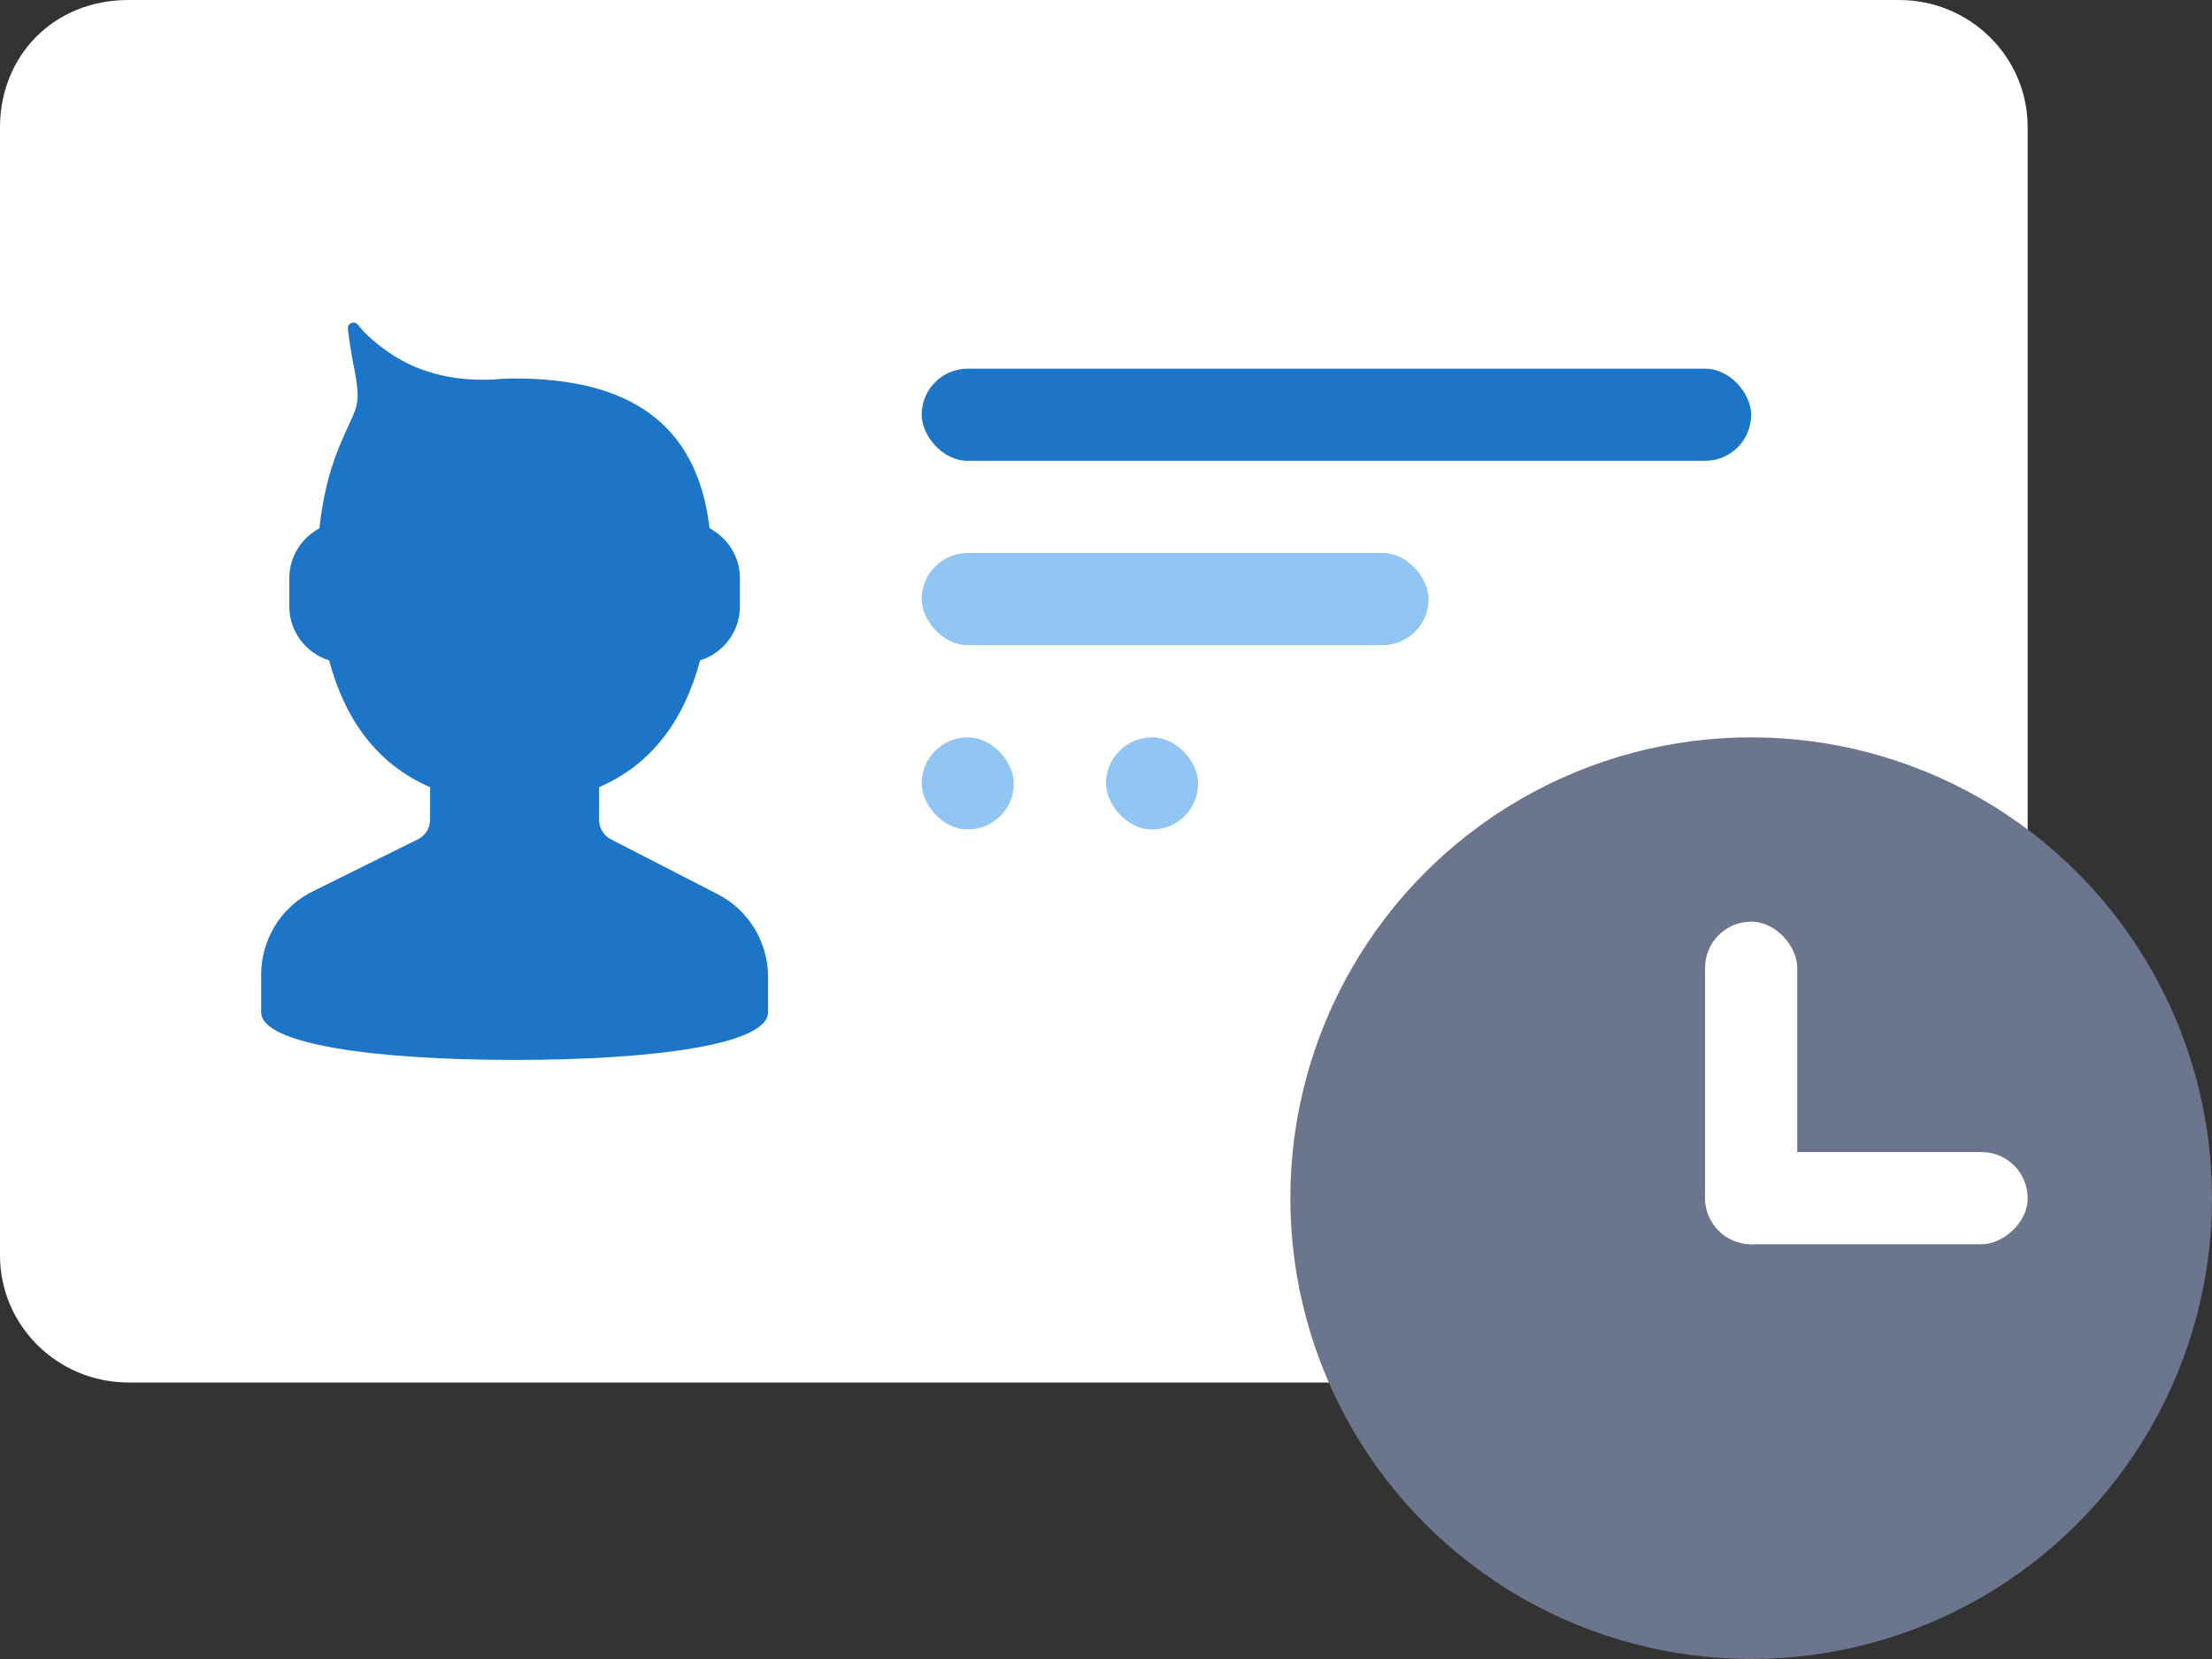 <?xml version="1.0" encoding="UTF-8"?>
<svg width="48px" height="36px" viewBox="0 0 48 36" version="1.1" xmlns="http://www.w3.org/2000/svg" xmlns:xlink="http://www.w3.org/1999/xlink">
    <rect x="0" y="0" width="48" height="36" fill="#333333" stroke="none"/>
    <!-- Generator: Sketch 50.2 (55047) - http://www.bohemiancoding.com/sketch -->
    <title>Group 3 Copy</title>
    <desc>Created with Sketch.</desc>
    <defs></defs>
    <g id="Page-1" stroke="none" stroke-width="1" fill="none" fill-rule="evenodd">
        <g id="m7-card-declined-and-ID-in-process-1366" transform="translate(-539, -396)">
            <g id="Group-3-Copy" transform="translate(521, 371)">
                <path d="M20.79,25 C19.139,25 18,26.235 18,27.759 L18,52.242 C18,53.765 19.249,55 20.79,55 L59.21,55 C60.751,55 62,53.765 62,52.242 L62,27.759 C62,26.235 60.751,25 59.21,25 L20.79,25 Z" id="Shape" fill="#FFFFFF" fill-rule="nonzero"></path>
                <rect id="Rectangle-2" fill="#1C75C6" x="38" y="33" width="18" height="2" rx="1"></rect>
                <rect id="Rectangle-2-Copy-2" fill="#91C5F3" x="38" y="37" width="11" height="2" rx="1"></rect>
                <rect id="Rectangle-2-Copy-3" fill="#91C5F3" x="38" y="41" width="2" height="2" rx="1"></rect>
                <rect id="Rectangle-2-Copy-4" fill="#91C5F3" x="42" y="41" width="2" height="2" rx="1"></rect>
                <circle id="Oval" fill="#6B758E" cx="56" cy="51" r="10"></circle>
                <rect id="Rectangle-3" fill="#FFFFFF" x="55" y="45" width="2" height="7" rx="1"></rect>
                <rect id="Rectangle-3-Copy" fill="#FFFFFF" transform="translate(58.5, 51) rotate(90) translate(-58.5, -51) " x="57.5" y="47.5" width="2" height="7" rx="1"></rect>
                <path d="M33.558,44.396 L31.256,43.213 C31.099,43.131 31,42.969 31,42.791 L31,42.082 C32.181,41.57 32.86,40.575 33.191,39.33 C33.689,39.175 34.056,38.711 34.056,38.161 L34.056,37.546 C34.056,37.075 33.786,36.668 33.397,36.462 C33.127,34.149 31.608,33.213 29.167,33.213 C29.051,33.213 28.938,33.217 28.826,33.226 C27.996,33.293 27.157,33.136 26.466,32.667 C26.179,32.473 25.938,32.266 25.768,32.049 C25.69,31.95 25.535,32.013 25.549,32.138 C25.574,32.353 25.611,32.604 25.664,32.878 C25.866,33.899 25.746,33.75 25.353,34.713 C25.136,35.246 24.996,35.837 24.932,36.463 C24.545,36.671 24.278,37.077 24.278,37.546 L24.278,38.161 C24.278,38.711 24.644,39.175 25.142,39.33 C25.473,40.574 26.151,41.57 27.333,42.082 L27.333,42.786 C27.333,42.967 27.232,43.131 27.071,43.211 L24.712,44.38 C24.068,44.733 23.667,45.413 23.667,46.151 L23.667,46.714 C23.667,46.714 23.667,46.88 23.667,46.966 C23.667,47.661 26.129,48 29.167,48 C32.205,48 34.667,47.661 34.667,46.966 C34.667,46.88 34.667,46.714 34.667,46.714 L34.667,46.2 C34.667,45.436 34.238,44.738 33.558,44.396 Z" id="Shape" fill="#1C75C6" fill-rule="nonzero"></path>
            </g>
        </g>
    </g>
</svg>
